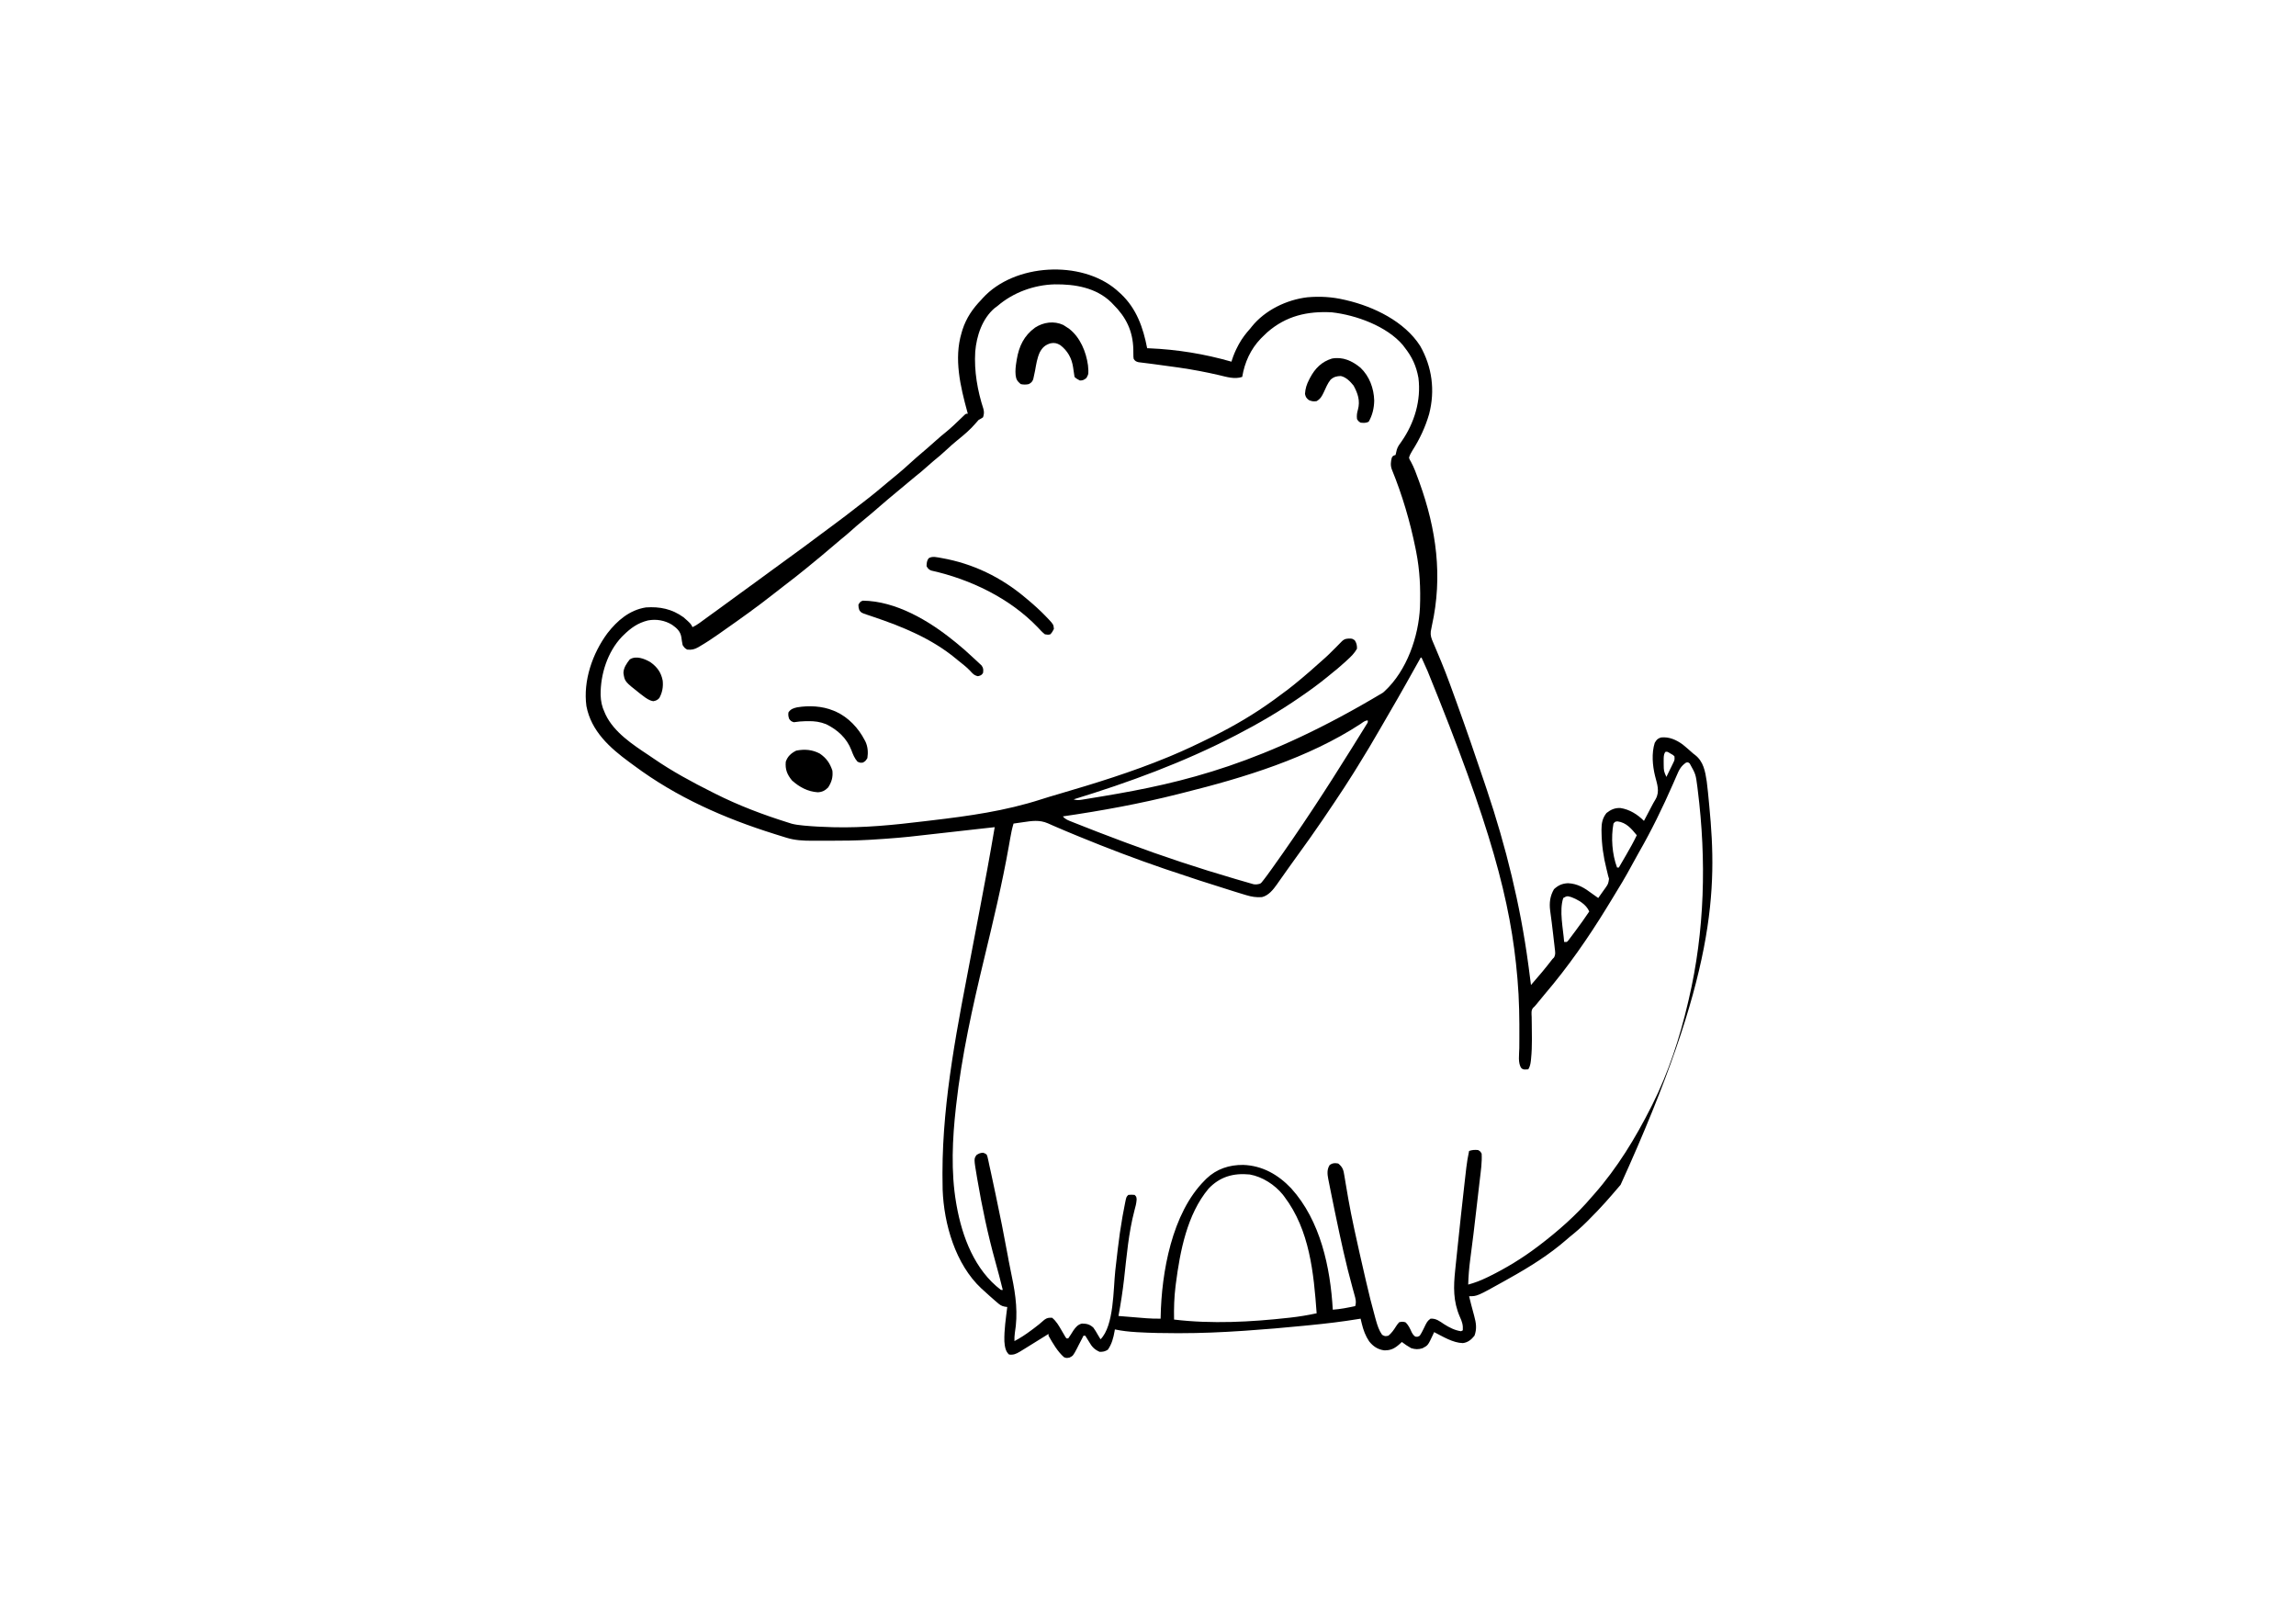 <?xml version='1.0' encoding='UTF-8'?>
<svg xmlns="http://www.w3.org/2000/svg" width="297" height="210" viewBox="0 0 297 210">
  <rect x="0" y="0" width="297" height="210" fill="white"/>
  <g transform="translate(74.5,31.0) scale(0.116)"><path d="M0 0 C0.81 0.73 1.63 1.46 2.46 2.21 C3.37 3.02 4.28 3.84 5.21 4.67 C22.65 21.16 29.96 42.09 34.46 65.21 C35.22 65.24 35.97 65.27 36.74 65.3 C68.05 66.63 98.33 71.56 128.46 80.21 C128.72 79.38 128.72 79.38 128.98 78.54 C130.73 73.02 132.87 67.94 135.59 62.84 C135.98 62.1 136.37 61.37 136.77 60.61 C140.33 54.12 144.52 48.72 149.46 43.21 C150 42.53 150.54 41.85 151.09 41.15 C165.9 22.71 190.08 11.11 213.24 8.41 C227.16 7.18 240.89 7.99 254.46 11.21 C255.17 11.37 255.88 11.53 256.6 11.7 C287.25 18.86 321.46 35.37 338.9 62.65 C352.24 86.06 355.71 112.44 348.87 138.68 C344.69 153.08 338.39 166.57 330.31 179.18 C328.65 181.91 327.36 184.16 326.46 187.21 C327.1 189.43 327.1 189.43 328.48 191.56 C332.15 198.3 334.68 205.39 337.28 212.59 C337.54 213.3 337.8 214.02 338.07 214.76 C356.98 267.16 364.22 319.56 352.01 374.37 C351.83 375.31 351.65 376.25 351.46 377.21 C351.22 378.49 350.98 379.76 350.72 381.07 C350.21 385.46 351.42 388.88 353.19 392.86 C353.49 393.57 353.79 394.28 354.1 395.02 C354.74 396.56 355.39 398.09 356.06 399.62 C357.84 403.77 359.56 407.94 361.29 412.11 C361.64 412.96 362 413.81 362.37 414.69 C365.74 422.79 368.87 430.97 371.9 439.21 C372.29 440.27 372.29 440.27 372.69 441.35 C374.63 446.63 376.55 451.92 378.46 457.21 C378.77 458.04 379.07 458.87 379.38 459.73 C390.13 489.49 400.47 519.4 410.53 549.41 C411.4 552.03 412.29 554.65 413.17 557.27 C434.52 620.83 450.53 685.74 459.46 752.21 C459.63 753.43 459.79 754.64 459.96 755.89 C460.82 762.33 461.66 768.77 462.46 775.21 C470.78 765.77 478.81 756.19 486.46 746.21 C487.02 745.66 487.57 745.11 488.14 744.54 C490.12 741.06 489.44 737.86 488.95 734.04 C488.82 732.83 488.82 732.83 488.69 731.6 C488.4 729.03 488.09 726.47 487.78 723.9 C487.59 722.21 487.4 720.53 487.21 718.84 C486.21 709.95 485.08 701.08 483.85 692.22 C482.75 683.61 483.7 675.92 488.15 668.34 C492.86 664.01 497.35 661.98 503.78 661.71 C514.39 662.17 522.2 666.96 530.46 673.21 C532.79 674.89 535.13 676.55 537.46 678.21 C539.52 675.38 541.53 672.52 543.53 669.65 C544.11 668.85 544.69 668.05 545.29 667.22 C548.64 662.42 548.64 662.42 549.49 656.74 C549.15 655.58 548.81 654.41 548.46 653.21 C548.09 651.64 547.71 650.07 547.34 648.5 C547.03 647.23 547.03 647.23 546.7 645.94 C543.23 632.17 541.33 618.92 541.15 604.71 C541.13 603.79 541.12 602.87 541.1 601.92 C541.11 594.79 542.14 589.12 546.71 583.4 C551.45 579.64 556.1 577.57 562.24 577.87 C572.44 579.43 581.24 584.99 588.46 592.21 C591.24 587.03 593.98 581.83 596.66 576.59 C598.18 573.63 599.73 570.79 601.48 567.95 C606.37 559.32 603.1 551.17 600.83 542.12 C597.98 530.5 596.82 516.79 600.46 505.21 C602.66 501.61 603.49 500.54 607.46 499.21 C616.44 498.23 624.52 501.82 631.71 507.09 C632.98 508.11 634.23 509.15 635.46 510.21 C636.13 510.78 636.8 511.35 637.48 511.94 C638.84 513.11 640.19 514.3 641.52 515.5 C643.42 517.21 643.42 517.21 645.35 518.64 C654.85 525.94 656.75 536.95 658.46 548.21 C659.52 556.33 660.26 564.49 661.03 572.65 C661.14 573.78 661.24 574.91 661.35 576.07 C670.25 669.21 668.97 763.67 562.39 997.99 C559.8 1001.1 557.14 1004.16 554.46 1007.21 C553.83 1007.94 553.2 1008.68 552.55 1009.43 C550.87 1011.37 549.17 1013.29 547.46 1015.21 C546.83 1015.93 546.2 1016.64 545.55 1017.38 C539.76 1023.88 533.74 1030.12 527.59 1036.27 C526.67 1037.2 525.76 1038.13 524.81 1039.09 C518.67 1045.24 512.25 1050.79 505.46 1056.21 C504.36 1057.15 503.27 1058.09 502.18 1059.04 C482.88 1075.87 461.16 1089.45 438.85 1101.88 C436.79 1103.03 434.75 1104.19 432.71 1105.36 C402.48 1122.21 402.48 1122.21 393.46 1122.21 C394.07 1124.65 394.67 1127.09 395.28 1129.52 C395.46 1130.25 395.64 1130.98 395.83 1131.73 C396.86 1135.9 397.97 1140.03 399.15 1144.15 C401.28 1151.97 402.31 1158.46 399.46 1166.21 C396.01 1170.53 392.14 1173.77 386.49 1174.45 C375.36 1174.2 364.18 1167.13 354.46 1162.21 C354.11 1163.01 353.76 1163.8 353.4 1164.62 C347.62 1177.03 347.62 1177.03 341.46 1180.21 C336.85 1181.64 333.44 1181.51 328.84 1180.09 C325.13 1178.03 321.85 1175.77 318.46 1173.21 C317.96 1173.69 317.45 1174.18 316.93 1174.67 C311.18 1179.94 306.71 1182.79 298.61 1182.52 C291.53 1181.51 286.43 1178.05 282.03 1172.54 C277.93 1166.43 275.54 1159.97 273.82 1152.85 C273.57 1151.79 273.31 1150.73 273.04 1149.63 C272.85 1148.83 272.66 1148.03 272.46 1147.21 C271.85 1147.31 271.24 1147.42 270.6 1147.52 C252.36 1150.54 234.09 1152.69 215.7 1154.49 C213.43 1154.71 211.16 1154.94 208.9 1155.16 C187.46 1157.29 166.02 1159.13 144.53 1160.59 C142.78 1160.7 142.78 1160.7 140.99 1160.83 C117.56 1162.4 94.2 1163.42 70.71 1163.4 C69.62 1163.4 68.52 1163.4 67.39 1163.4 C53.06 1163.39 38.77 1163.16 24.46 1162.34 C23.76 1162.3 23.06 1162.26 22.34 1162.22 C14.25 1161.75 6.39 1160.89 -1.54 1159.21 C-1.65 1159.88 -1.76 1160.54 -1.88 1161.23 C-3.15 1168.55 -5.01 1175.64 -9.35 1181.77 C-12.52 1183.86 -14.74 1184.21 -18.54 1184.21 C-24.49 1181.52 -27.15 1178.56 -30.35 1172.96 C-31.69 1170.67 -33.07 1168.44 -34.54 1166.21 C-35.2 1166.21 -35.86 1166.21 -36.54 1166.21 C-36.86 1166.86 -37.19 1167.51 -37.53 1168.18 C-39.03 1171.14 -40.56 1174.08 -42.1 1177.02 C-42.87 1178.56 -42.87 1178.56 -43.65 1180.13 C-48.11 1188.56 -48.11 1188.56 -52.12 1190.6 C-55.54 1191.21 -55.54 1191.21 -58.23 1190.21 C-65.42 1183.97 -70.88 1174.45 -75.54 1166.21 C-75.54 1165.55 -75.54 1164.89 -75.54 1164.21 C-76.48 1164.81 -77.43 1165.4 -78.4 1166.01 C-86.01 1170.78 -93.63 1175.52 -101.29 1180.21 C-102.05 1180.68 -102.81 1181.15 -103.59 1181.63 C-104.67 1182.29 -104.67 1182.29 -105.77 1182.96 C-106.4 1183.35 -107.03 1183.73 -107.68 1184.13 C-111.83 1186.55 -114.6 1187.84 -119.54 1187.21 C-123.73 1183.61 -124.32 1177.76 -124.76 1172.53 C-125.11 1159.71 -123.08 1146.9 -121.54 1134.21 C-122.47 1134.08 -123.41 1133.95 -124.37 1133.82 C-128.19 1133.08 -129.85 1131.74 -132.79 1129.21 C-133.73 1128.4 -134.68 1127.59 -135.66 1126.75 C-136.61 1125.91 -137.56 1125.07 -138.54 1124.21 C-139.42 1123.43 -140.31 1122.66 -141.22 1121.86 C-143.69 1119.67 -146.12 1117.45 -148.54 1115.21 C-149.42 1114.42 -149.42 1114.42 -150.33 1113.62 C-179.33 1086.61 -192.22 1041.64 -193.61 1003.25 C-193.75 997.84 -193.78 992.43 -193.79 987.02 C-193.79 986.16 -193.79 985.29 -193.79 984.4 C-193.69 901.28 -176.46 818.3 -161 736.98 C-160.87 736.32 -160.75 735.67 -160.62 735 C-157.96 720.99 -155.29 706.98 -152.6 692.98 C-146.61 661.77 -140.84 630.54 -135.54 599.21 C-136.89 599.36 -136.89 599.36 -138.26 599.51 C-149.4 600.75 -149.4 600.75 -154.67 601.33 C-163.99 602.37 -173.32 603.41 -182.64 604.48 C-234.91 610.45 -234.91 610.45 -256.6 612.09 C-257.33 612.14 -258.06 612.2 -258.81 612.25 C-263.72 612.62 -268.62 612.93 -273.54 613.21 C-274.34 613.26 -275.14 613.3 -275.96 613.35 C-290.39 614.17 -304.79 614.37 -319.23 614.34 C-322.76 614.34 -326.28 614.34 -329.8 614.35 C-332.08 614.35 -334.36 614.35 -336.64 614.34 C-338.19 614.35 -338.19 614.35 -339.77 614.35 C-349.26 614.32 -358.29 613.89 -367.39 611.09 C-368.09 610.88 -368.79 610.67 -369.51 610.45 C-371.77 609.76 -374.03 609.05 -376.29 608.34 C-377.88 607.84 -379.48 607.34 -381.08 606.84 C-437.21 589.26 -490.17 565.9 -537.62 530.63 C-539.34 529.35 -541.08 528.08 -542.82 526.82 C-564.71 510.77 -585.52 492.19 -590.85 464.21 C-594.67 436.09 -584.13 405.55 -567.42 382.98 C-556.43 368.85 -542.76 357.09 -524.54 354.21 C-508.99 353.15 -495.39 355.9 -482.54 365.21 C-474.51 372.27 -474.51 372.27 -472.54 376.21 C-469.76 374.9 -467.32 373.44 -464.84 371.63 C-464.13 371.12 -463.43 370.6 -462.7 370.07 C-461.94 369.52 -461.19 368.97 -460.41 368.4 C-458.78 367.21 -457.15 366.03 -455.52 364.84 C-454.69 364.24 -453.86 363.63 -453.01 363.01 C-449.95 360.78 -446.88 358.57 -443.81 356.36 C-436.04 350.78 -428.33 345.12 -420.64 339.44 C-414.56 334.95 -408.44 330.52 -402.3 326.11 C-396.85 322.18 -391.44 318.2 -386.04 314.21 C-379.89 309.67 -373.73 305.17 -367.54 300.71 C-354.78 291.53 -342.14 282.2 -329.59 272.75 C-325.27 269.5 -320.93 266.29 -316.57 263.1 C-307.1 256.16 -297.8 249.03 -288.56 241.79 C-286.13 239.89 -283.68 238.01 -281.22 236.14 C-272.04 229.13 -263.17 221.78 -254.38 214.3 C-250.92 211.37 -247.43 208.49 -243.91 205.65 C-239.14 201.77 -234.6 197.69 -230.07 193.54 C-225.56 189.4 -220.94 185.4 -216.28 181.43 C-215.07 180.4 -213.87 179.37 -212.66 178.34 C-212.05 177.82 -211.44 177.3 -210.82 176.76 C-207.28 173.73 -203.79 170.66 -200.35 167.52 C-197.14 164.61 -193.86 161.85 -190.47 159.15 C-184.39 154.26 -178.8 148.87 -173.2 143.44 C-172.49 142.77 -171.79 142.09 -171.06 141.39 C-170.11 140.47 -170.11 140.47 -169.15 139.54 C-167.54 138.21 -167.54 138.21 -165.54 138.21 C-165.73 137.5 -165.93 136.78 -166.13 136.05 C-173.81 107.94 -181.17 77.06 -172.54 48.21 C-172.19 47.04 -171.85 45.87 -171.5 44.66 C-167.25 31.5 -160.1 21.07 -150.54 11.21 C-149.73 10.29 -149.73 10.29 -148.9 9.36 C-113.62 -29.38 -39.33 -33.28 0 0 Z M-132.54 18.21 C-134.05 19.32 -134.05 19.32 -135.6 20.46 C-149.48 32.27 -155.79 51.42 -157.26 69.04 C-158.6 90.65 -154.78 112.5 -148.1 133.02 C-147.22 136.42 -147.45 138.9 -148.54 142.21 C-150.66 143.65 -150.66 143.65 -153.54 145.21 C-154.61 146.36 -155.65 147.56 -156.66 148.77 C-162.64 155.84 -169.72 161.79 -176.91 167.59 C-181.11 170.97 -185.1 174.52 -189.04 178.21 C-193.84 182.71 -198.78 186.94 -203.92 191.06 C-206.55 193.23 -209.08 195.47 -211.6 197.77 C-215.55 201.38 -219.64 204.74 -223.84 208.05 C-226.93 210.53 -229.96 213.08 -232.97 215.65 C-236.94 219.02 -240.93 222.37 -244.97 225.65 C-251.6 231.05 -258.06 236.63 -264.54 242.21 C-266.93 244.27 -269.33 246.34 -271.72 248.4 C-272.3 248.9 -272.89 249.4 -273.49 249.91 C-277.04 252.96 -280.64 255.95 -284.29 258.9 C-287.79 261.75 -291.19 264.67 -294.54 267.71 C-298.76 271.56 -303.13 275.18 -307.57 278.78 C-310.81 281.44 -313.99 284.16 -317.16 286.9 C-324.48 293.21 -331.93 299.36 -339.41 305.47 C-341.47 307.16 -343.52 308.84 -345.57 310.53 C-353.74 317.22 -362.04 323.71 -370.45 330.09 C-374.2 332.94 -377.9 335.85 -381.6 338.77 C-399.73 353.09 -418.55 366.52 -437.47 379.76 C-439.52 381.2 -441.55 382.64 -443.59 384.09 C-450.27 388.79 -457.04 393.28 -464.1 397.4 C-464.74 397.79 -465.38 398.17 -466.05 398.57 C-470.37 401.02 -473.6 401.75 -478.54 401.21 C-481.35 399.46 -481.35 399.46 -483.54 396.21 C-484.2 393.18 -484.61 390.16 -485.03 387.08 C-486.16 380.62 -490.28 377.15 -495.39 373.53 C-503.4 368.61 -512.95 366.97 -522.18 368.71 C-533.55 371.52 -541.25 377.06 -549.54 385.21 C-550.16 385.83 -550.79 386.44 -551.44 387.08 C-567.38 403.96 -575.24 428.91 -575.01 451.74 C-574.77 458.79 -573.58 464.8 -570.54 471.21 C-569.95 472.55 -569.95 472.55 -569.36 473.92 C-559.88 493.52 -539.34 507.08 -521.77 518.73 C-519.81 520.03 -517.87 521.35 -515.94 522.69 C-495.21 536.97 -473.01 548.97 -450.54 560.21 C-449.52 560.73 -448.5 561.24 -447.45 561.77 C-421.17 575.05 -393.62 585.43 -365.54 594.21 C-363.7 594.79 -363.7 594.79 -361.83 595.38 C-357.88 596.38 -354.02 596.88 -349.97 597.27 C-349.15 597.36 -348.33 597.44 -347.49 597.52 C-337.52 598.47 -327.54 598.93 -317.54 599.21 C-316.75 599.23 -315.96 599.26 -315.14 599.28 C-281.53 600.13 -247.78 596.74 -214.46 592.68 C-211.69 592.35 -208.92 592.02 -206.15 591.69 C-164.3 586.78 -123.84 581.15 -83.6 568.15 C-77.4 566.15 -71.17 564.3 -64.92 562.48 C-23.57 550.39 17.63 537.68 57.46 521.21 C58.57 520.76 59.67 520.3 60.81 519.83 C75.95 513.52 90.77 506.49 105.46 499.21 C106.56 498.67 107.65 498.13 108.78 497.57 C131.7 486.15 153.69 473.21 174.46 458.21 C175.23 457.66 176 457.1 176.8 456.53 C186.25 449.69 195.56 442.75 204.46 435.21 C205.53 434.32 206.6 433.43 207.66 432.54 C213.53 427.62 219.3 422.63 224.95 417.48 C226.36 416.21 227.77 414.95 229.21 413.72 C234.69 409.01 239.78 403.98 244.84 398.84 C246.43 397.22 248.02 395.61 249.61 394 C250.31 393.3 251 392.59 251.71 391.87 C254.76 388.98 257.33 388.86 261.49 388.94 C263.46 389.21 263.46 389.21 265.9 390.77 C268.01 394.07 268.46 396.3 268.46 400.21 C265.59 405.37 261.74 409.07 257.4 413.02 C256.73 413.64 256.06 414.26 255.38 414.89 C249.91 419.89 244.27 424.61 238.46 429.21 C237.33 430.14 236.19 431.07 235.05 432 C225.83 439.53 216.28 446.48 206.46 453.21 C205.79 453.68 205.11 454.15 204.41 454.63 C182.04 470.04 158.58 483.75 134.46 496.21 C133.86 496.53 133.25 496.84 132.62 497.16 C75.13 526.92 14.29 549.29 -47.54 568.21 C-44.35 569.21 -42.03 569.17 -38.75 568.64 C-37.79 568.49 -36.83 568.34 -35.85 568.18 C-34.81 568.01 -33.77 567.83 -32.7 567.66 C-31.6 567.48 -30.51 567.3 -29.38 567.12 C-25.79 566.54 -22.19 565.94 -18.6 565.34 C-17.36 565.13 -16.13 564.93 -14.86 564.72 C75.01 549.8 165.41 528.36 297.46 449.21 C298.09 448.65 298.72 448.08 299.37 447.5 C324.02 424.65 337.18 386.74 338.68 353.9 C339.46 333.07 338.5 312.7 334.46 292.21 C334.22 290.98 333.98 289.76 333.73 288.49 C327.67 258.51 318.94 228.82 307.35 200.49 C305.64 196.09 306.04 191.76 307.28 187.27 C308.46 185.21 308.46 185.21 311.46 184.21 C311.94 182.28 312.41 180.34 312.83 178.4 C313.87 174.81 315.97 172.13 318.15 169.15 C332.46 148.59 340.15 123.35 336.96 98.28 C334.57 84.97 329.85 74.77 321.46 64.21 C320.54 62.98 320.54 62.98 319.59 61.71 C301.71 40.64 267.32 28.2 240.46 25.21 C213.17 23.69 189.39 29.13 168.34 47.52 C166.7 49.07 165.07 50.63 163.46 52.21 C162.69 52.97 161.92 53.73 161.12 54.52 C149.75 66.39 143.13 81.05 140.46 97.21 C131.78 100.1 122.85 97.15 114.26 95.13 C99.91 91.8 85.54 89.09 70.96 86.96 C70.13 86.84 69.3 86.72 68.44 86.59 C59.84 85.34 51.22 84.17 42.6 83.06 C41.24 82.88 39.87 82.7 38.51 82.52 C36.01 82.2 33.51 81.89 31 81.59 C29.91 81.45 28.82 81.31 27.7 81.17 C26.28 81 26.28 81 24.83 80.82 C22.09 80.12 21.06 79.54 19.46 77.21 C19.1 74.97 19.1 74.97 19.09 72.34 C19.08 71.38 19.07 70.42 19.05 69.43 C19.04 68.41 19.04 67.39 19.03 66.34 C18.47 45.84 10.96 30.56 -3.54 16.21 C-4.25 15.47 -4.97 14.73 -5.71 13.96 C-22.6 -2.38 -46.05 -6.25 -68.59 -6 C-91.72 -5.41 -114.96 3.04 -132.54 18.21 Z M339.46 410.21 C338.93 411.17 338.93 411.17 338.39 412.14 C334.08 419.83 329.78 427.52 325.46 435.21 C324.9 436.22 324.33 437.23 323.75 438.27 C317.21 449.91 310.58 461.5 303.83 473.02 C300.8 478.2 297.79 483.38 294.81 488.59 C286.56 503.01 278.05 517.23 269.27 531.32 C267.69 533.85 266.13 536.38 264.56 538.91 C258.06 549.38 251.24 559.64 244.4 569.9 C243.94 570.59 243.48 571.28 243.01 571.99 C234.36 584.96 225.6 597.86 216.59 610.59 C216.1 611.28 215.61 611.97 215.11 612.68 C210.3 619.46 205.43 626.2 200.55 632.94 C198.24 636.13 195.95 639.33 193.66 642.53 C192.87 643.65 192.07 644.76 191.28 645.87 C188.9 649.19 186.55 652.52 184.2 655.87 C183.06 657.48 181.92 659.1 180.78 660.71 C179.99 661.84 179.99 661.84 179.19 663 C174.99 668.9 169.83 675.46 162.46 677.21 C156.24 677.66 150.9 676.85 144.96 675.02 C144.1 674.77 143.23 674.51 142.34 674.24 C139.04 673.25 135.75 672.23 132.46 671.21 C131.76 670.99 131.06 670.77 130.34 670.55 C105.27 662.76 80.3 654.68 55.46 646.21 C54.72 645.96 53.98 645.7 53.21 645.44 C21.43 634.58 -9.91 622.65 -40.97 609.9 C-41.79 609.56 -42.61 609.23 -43.45 608.88 C-51.33 605.64 -59.19 602.38 -67 598.98 C-68.65 598.27 -68.65 598.27 -70.34 597.54 C-72.3 596.69 -74.25 595.83 -76.2 594.95 C-85.75 590.82 -94.02 592.23 -104.1 593.71 C-105.11 593.85 -106.12 594 -107.15 594.14 C-109.62 594.49 -112.08 594.85 -114.54 595.21 C-116.19 600.62 -117.29 606 -118.24 611.57 C-118.58 613.48 -118.91 615.39 -119.25 617.29 C-119.43 618.3 -119.6 619.31 -119.79 620.35 C-127.24 662.43 -137.22 703.94 -147.22 745.46 C-160.26 799.59 -172.36 853.81 -178.54 909.21 C-178.62 909.94 -178.7 910.67 -178.79 911.42 C-182.73 946.48 -184.52 983.31 -178.54 1018.21 C-178.37 1019.18 -178.2 1020.16 -178.03 1021.16 C-171.76 1056.15 -157.85 1093.02 -128.54 1115.21 C-127.88 1115.21 -127.22 1115.21 -126.54 1115.21 C-129.11 1104.6 -131.93 1094.06 -134.85 1083.54 C-143.26 1053.23 -149.62 1023.01 -154.9 992.01 C-155.05 991.12 -155.2 990.24 -155.36 989.33 C-158.79 969.02 -158.79 969.02 -155.85 964.77 C-153.26 963.03 -151.65 962.37 -148.54 962.21 C-146.48 962.87 -146.48 962.87 -144.54 964.21 C-143.6 966.54 -143.6 966.54 -142.98 969.47 C-142.74 970.55 -142.5 971.63 -142.25 972.75 C-142.01 973.89 -141.78 975.03 -141.54 976.21 C-141.04 978.43 -140.55 980.65 -140.05 982.87 C-139.53 985.29 -139.01 987.71 -138.5 990.13 C-138.21 991.46 -137.93 992.8 -137.64 994.13 C-136.73 998.4 -135.82 1002.68 -134.91 1006.96 C-134.75 1007.69 -134.6 1008.42 -134.44 1009.18 C-129.66 1031.65 -125.13 1054.15 -121.02 1076.76 C-120.85 1077.68 -120.68 1078.6 -120.51 1079.55 C-120.35 1080.45 -120.18 1081.35 -120.02 1082.28 C-118.91 1088.3 -117.71 1094.29 -116.43 1100.28 C-111.96 1121.47 -109.44 1141.63 -113.1 1163.22 C-113.54 1166.26 -113.61 1169.14 -113.54 1172.21 C-106.9 1168.75 -100.9 1164.76 -94.91 1160.27 C-94.1 1159.68 -93.3 1159.08 -92.46 1158.47 C-88.17 1155.28 -84.04 1152.01 -80.09 1148.39 C-77.27 1146.25 -74.99 1146.02 -71.54 1146.21 C-66.72 1150.16 -63.94 1155.19 -60.85 1160.52 C-59.89 1162.17 -58.93 1163.81 -57.96 1165.45 C-57.54 1166.17 -57.12 1166.89 -56.69 1167.64 C-56.31 1168.16 -55.93 1168.68 -55.54 1169.21 C-54.88 1169.21 -54.22 1169.21 -53.54 1169.21 C-51.46 1166.29 -49.6 1163.26 -47.7 1160.23 C-45.11 1156.62 -42.73 1153.73 -38.29 1152.68 C-32.9 1152.76 -29.67 1153.45 -25.54 1157.21 C-23.66 1159.77 -22.08 1162.44 -20.54 1165.21 C-19.94 1166.2 -19.34 1167.19 -18.72 1168.21 C-18.33 1168.87 -17.94 1169.53 -17.54 1170.21 C-2.4 1155.07 -3.35 1114.09 -1.08 1093.61 C-0.26 1086.24 0.6 1078.87 1.47 1071.5 C1.55 1070.79 1.64 1070.07 1.73 1069.33 C3.12 1057.53 4.76 1045.79 6.84 1034.09 C6.96 1033.4 7.08 1032.72 7.21 1032.02 C7.92 1028.07 8.67 1024.14 9.46 1020.21 C9.64 1019.3 9.82 1018.38 10 1017.44 C11.22 1011.46 11.22 1011.46 13.46 1009.21 C16.96 1008.96 16.96 1008.96 20.46 1009.21 C22.46 1011.21 22.46 1011.21 22.73 1014.31 C22.43 1018.67 21.47 1022.41 20.28 1026.59 C13.73 1051.45 11.57 1077.59 8.7 1103.08 C7.12 1116.89 5.01 1130.54 2.46 1144.21 C7.71 1144.64 12.96 1145.07 18.21 1145.49 C19.99 1145.64 21.77 1145.78 23.55 1145.93 C26.12 1146.14 28.7 1146.35 31.27 1146.55 C32.06 1146.62 32.84 1146.69 33.65 1146.75 C38.94 1147.17 44.16 1147.27 49.46 1147.21 C49.48 1146.56 49.49 1145.91 49.5 1145.24 C50.43 1095.81 62.01 1029.73 98.46 993.21 C99.17 992.49 99.88 991.77 100.61 991.03 C111.97 980.18 126.04 975.66 141.49 975.79 C162.87 976.5 180.53 986.58 195.05 1001.88 C227.74 1037.98 238.75 1090.08 241.46 1137.21 C249.96 1136.63 258.15 1134.97 266.46 1133.21 C267.88 1128.59 266.88 1124.97 265.58 1120.47 C265.14 1118.86 264.69 1117.25 264.25 1115.64 C264.01 1114.78 263.77 1113.92 263.53 1113.03 C256.03 1086.02 250.17 1058.65 244.46 1031.21 C244.11 1029.52 244.11 1029.52 243.75 1027.79 C242.4 1021.27 241.06 1014.76 239.76 1008.23 C239.36 1006.24 238.96 1004.24 238.55 1002.25 C237.99 999.51 237.45 996.77 236.91 994.02 C236.75 993.23 236.59 992.43 236.42 991.61 C235.35 986.02 234.78 980.74 238.09 975.77 C241.47 973.55 243.5 973.58 247.46 974.21 C252.55 978.13 253.45 981.65 254.35 987.67 C254.49 988.51 254.64 989.35 254.78 990.22 C255.09 992.04 255.39 993.87 255.69 995.7 C256.49 1000.71 257.38 1005.7 258.25 1010.7 C258.43 1011.74 258.61 1012.78 258.8 1013.85 C260.66 1024.52 262.82 1035.12 265.09 1045.71 C265.39 1047.13 265.39 1047.13 265.7 1048.57 C269.36 1065.57 273.22 1082.52 277.14 1099.46 C277.58 1101.35 278.01 1103.25 278.45 1105.14 C281.57 1118.7 284.89 1132.18 288.64 1145.57 C288.97 1146.74 289.29 1147.91 289.62 1149.11 C291.3 1154.97 292.94 1160.2 296.46 1165.21 C299.75 1166.97 299.75 1166.97 303.46 1166.21 C306.91 1163.4 309.43 1159.87 311.77 1156.12 C312.96 1154.21 312.96 1154.21 315.46 1151.21 C319.03 1150.46 319.03 1150.46 322.46 1151.21 C325.85 1154.3 327.57 1158.22 329.44 1162.34 C330.6 1164.46 331.48 1165.81 333.46 1167.21 C335.99 1167.55 335.99 1167.55 338.46 1166.21 C340.05 1163.76 341.3 1161.52 342.53 1158.9 C346.73 1150.15 346.73 1150.15 350.46 1147.21 C356.65 1146.83 360.55 1150.01 365.55 1153.36 C371.3 1157.01 377.65 1160.31 384.46 1161.21 C385.12 1160.88 385.78 1160.55 386.46 1160.21 C386.87 1154.3 385.61 1150.47 383.15 1145.15 C375.58 1127.69 376 1111.65 377.97 1093.02 C378.13 1091.46 378.29 1089.89 378.45 1088.33 C378.88 1084.15 379.32 1079.98 379.76 1075.8 C380.03 1073.2 380.3 1070.6 380.57 1068 C383.05 1044.14 385.62 1020.29 388.34 996.46 C388.48 995.18 388.63 993.9 388.78 992.58 C389.19 988.99 389.6 985.39 390.02 981.79 C390.2 980.24 390.2 980.24 390.38 978.65 C391.11 972.43 392.14 966.33 393.46 960.21 C397.06 959.01 399.69 958.88 403.46 959.21 C405.9 960.59 405.9 960.59 407.46 963.21 C408.01 972.9 406.55 982.52 405.42 992.13 C405.2 993.99 404.99 995.85 404.77 997.71 C404.32 1001.62 403.87 1005.53 403.41 1009.43 C402.84 1014.34 402.27 1019.25 401.7 1024.16 C399.5 1043.29 397.27 1062.42 394.69 1081.51 C393.46 1090.73 392.72 1099.91 392.46 1109.21 C399.62 1107.28 406.23 1104.74 412.9 1101.52 C413.88 1101.05 414.86 1100.58 415.87 1100.1 C434.66 1090.85 452.76 1079.85 469.46 1067.21 C470.07 1066.75 470.68 1066.3 471.3 1065.83 C492.54 1049.7 513.22 1031.61 530.46 1011.21 C531.31 1010.26 532.15 1009.3 533.02 1008.32 C558.77 979.08 578.96 945.87 596.46 911.21 C596.9 910.35 597.34 909.48 597.79 908.6 C615.73 872.86 628.38 834.09 637.46 795.21 C637.77 793.93 638.07 792.66 638.38 791.34 C656.33 714.93 658.2 635.7 648.46 558.02 C648.31 556.77 648.16 555.52 648 554.23 C646.2 540.27 646.2 540.27 639.46 528.21 C637.66 526.8 637.66 526.8 635.46 527.21 C629.66 531.11 627.56 535.43 624.9 541.77 C624.03 543.76 623.16 545.75 622.29 547.74 C621.83 548.79 621.37 549.84 620.9 550.93 C609.41 577.13 596.88 602.92 582.6 627.72 C580.04 632.18 577.58 636.68 575.15 641.21 C568.09 654.41 560.35 667.17 552.5 679.9 C550.63 682.94 548.77 685.98 546.91 689.03 C526.36 722.57 503.69 755.16 478.11 785.09 C474.78 788.99 471.56 792.98 468.34 796.97 C466.46 799.21 466.46 799.21 464.87 800.61 C462.37 803.46 463.15 807.34 463.24 810.95 C463.25 811.83 463.26 812.7 463.27 813.6 C463.29 815.46 463.32 817.33 463.35 819.19 C463.43 823.99 463.46 828.79 463.48 833.59 C463.49 834.52 463.49 835.45 463.5 836.41 C463.51 843.34 463.29 850.19 462.59 857.09 C462.51 857.89 462.43 858.69 462.35 859.52 C461.93 863.11 461.39 866.12 459.46 869.21 C453.95 869.58 453.95 869.58 451.81 867.95 C447.63 862.55 449.36 852.18 449.44 845.71 C449.45 843.46 449.47 841.2 449.48 838.95 C449.49 837.78 449.5 836.61 449.5 835.4 C449.64 813.25 449.39 791.28 447.46 769.21 C447.37 768.14 447.37 768.14 447.28 767.04 C440.04 681.89 417.73 598.48 347.28 425.44 C344.98 420.37 342.72 415.29 340.46 410.21 C340.13 410.21 339.8 410.21 339.46 410.21 Z M272.46 484.09 C214.19 522.18 142.8 543.91 75.78 560.63 C73.52 561.2 71.27 561.77 69.02 562.34 C26.72 573.05 -16.36 580.92 -59.54 587.21 C-56.88 590.49 -53.43 591.69 -49.61 593.18 C-48.57 593.59 -48.57 593.59 -47.51 594.02 C-45.23 594.92 -42.94 595.82 -40.66 596.71 C-39.06 597.34 -37.45 597.98 -35.85 598.61 C-31.08 600.49 -26.31 602.35 -21.54 604.21 C-20.56 604.59 -20.56 604.59 -19.57 604.97 C-11.3 608.19 -2.99 611.33 5.34 614.42 C7.62 615.27 9.89 616.12 12.17 616.97 C51.77 631.74 91.83 644.99 132.4 656.84 C134.1 657.34 134.1 657.34 135.84 657.85 C139.03 658.79 142.23 659.71 145.43 660.62 C146.38 660.9 147.32 661.18 148.3 661.47 C149.17 661.72 150.05 661.96 150.95 662.22 C152.08 662.54 152.08 662.54 153.24 662.88 C155.91 663.28 157.88 662.93 160.46 662.21 C162.12 660.91 162.12 660.91 163.4 659.16 C163.91 658.53 164.41 657.89 164.93 657.24 C165.44 656.57 165.94 655.9 166.46 655.21 C167.19 654.25 167.19 654.25 167.93 653.27 C169.47 651.21 170.97 649.12 172.46 647.02 C173.02 646.24 173.58 645.46 174.16 644.66 C205.18 601.31 234.32 556.69 262.46 511.43 C263.87 509.17 265.27 506.91 266.68 504.65 C268.57 501.63 270.44 498.61 272.31 495.59 C273.04 494.43 273.76 493.26 274.49 492.1 C275.49 490.49 276.49 488.87 277.49 487.25 C278.35 485.86 278.35 485.86 279.23 484.44 C280.63 482.34 280.63 482.34 280.46 480.21 C277.27 480.21 275.04 482.36 272.46 484.09 Z M612.46 515.21 C609.68 518 610.6 525.47 610.46 529.21 C610.56 536.62 610.56 536.62 613.46 543.21 C614.98 540.13 616.47 537.05 617.96 533.96 C618.61 532.65 618.61 532.65 619.27 531.32 C619.67 530.47 620.08 529.63 620.5 528.76 C620.87 527.98 621.25 527.21 621.64 526.41 C622.7 523.98 622.7 523.98 622.46 520.21 C620.79 518.63 620.79 518.63 618.59 517.46 C617.87 517.03 617.15 516.61 616.41 516.16 C614.53 515.06 614.53 515.06 612.46 515.21 Z M554.46 595.21 C551.55 610.64 552.91 629.47 558.46 644.21 C559.12 644.21 559.78 644.21 560.46 644.21 C562.51 640.69 564.56 637.17 566.6 633.65 C567.29 632.46 567.98 631.27 568.68 630.07 C572.86 622.9 576.87 615.7 580.46 608.21 C574.52 600.98 568.77 594.01 559.03 592.77 C556.31 592.98 556.31 592.98 554.46 595.21 Z M498.46 678.21 C493.77 692.28 498.39 712.54 499.46 727.21 C500.45 727.21 501.44 727.21 502.46 727.21 C504.24 725.45 504.24 725.45 505.94 723.07 C506.61 722.19 507.28 721.31 507.96 720.4 C508.66 719.45 509.37 718.5 510.09 717.52 C510.8 716.57 511.52 715.62 512.26 714.64 C517.5 707.61 522.6 700.5 527.46 693.21 C523.87 685.01 515.45 680.43 507.46 677.21 C502.69 675.83 502.69 675.83 498.46 678.21 Z M102.87 1002.33 C78.88 1031.04 71.12 1072.19 66.46 1108.21 C66.35 1109.12 66.23 1110.04 66.11 1110.98 C64.55 1123.41 64.22 1135.69 64.46 1148.21 C106.4 1153.27 150.12 1150.92 191.96 1146.27 C193.05 1146.15 193.05 1146.15 194.15 1146.03 C204.05 1144.93 213.73 1143.32 223.46 1141.21 C220.17 1096.05 215.69 1048.5 187.46 1011.21 C186.9 1010.46 186.34 1009.72 185.76 1008.95 C176.84 997.94 162.96 988.96 148.9 986.46 C130.81 984.63 115.53 988.89 102.87 1002.33 Z " fill="#000000" transform="translate(602.535,55.789)"/>
<path d="M0 0 C1.55 0.93 3.08 1.91 4.56 2.94 C5.25 3.4 5.93 3.86 6.63 4.34 C18.86 13.78 25.54 30.02 27.56 44.94 C28.37 54.45 28.37 54.45 25.88 59.06 C23.25 61.19 21.95 61.94 18.56 61.94 C16.28 60.8 14.37 59.75 12.56 57.94 C11.97 54.29 11.42 50.65 10.93 46.99 C9.42 36.96 4.79 28.69 -3.35 22.48 C-7.11 20.25 -9.81 19.65 -14.12 20.44 C-20.01 22.21 -23.07 24.91 -26.06 30.25 C-29.17 36.84 -30.16 43.82 -31.44 50.94 C-31.89 53.19 -32.37 55.44 -32.88 57.69 C-33.08 58.63 -33.28 59.57 -33.5 60.55 C-34.65 63.47 -35.7 64.42 -38.44 65.94 C-41.54 66.65 -44.32 66.6 -47.44 65.94 C-51.23 62.85 -52.59 60.65 -53.14 55.83 C-53.6 50.77 -53.07 46.06 -52.25 41.06 C-52.04 39.75 -52.04 39.75 -51.83 38.41 C-49.34 23.65 -43.76 11.92 -31.44 2.94 C-22.05 -3.12 -10.36 -4.8 0 0 Z " fill="#000000" transform="translate(543.438,95.062)"/>
<path d="M0 0 C34.7 6.09 66.11 21.34 93 44 C93.53 44.44 94.07 44.89 94.62 45.35 C102.45 51.88 109.97 58.59 117 66 C118.06 67.1 118.06 67.1 119.13 68.22 C124.53 74.07 124.53 74.07 125 79 C123.86 81.28 122.81 83.19 121 85 C118.44 85.55 118.44 85.55 115 85 C112.01 82.71 109.55 79.95 107 77.19 C75.78 44.7 31.9 23.61 -11.8 13.89 C-14.58 12.77 -15.55 11.6 -17 9 C-16.88 5.62 -16.77 3.09 -14.78 0.29 C-10.71 -2.65 -4.69 -0.75 0 0 Z " fill="#000000" transform="translate(408,355)"/>
<path d="M0 0 C36.64 0.46 73.3 22.1 100.97 44.53 C101.9 45.27 102.83 46.01 103.79 46.77 C110.27 51.97 116.45 57.45 122.49 63.15 C123.97 64.53 125.46 65.89 126.95 67.24 C127.86 68.1 128.78 68.96 129.72 69.84 C130.54 70.6 131.36 71.36 132.2 72.14 C134.43 75.15 134.4 76.87 133.97 80.53 C132.39 83.16 131.25 83.46 128.28 84.22 C123.85 83.3 122.25 81.14 119.23 77.88 C115.18 73.67 110.53 70.17 105.97 66.53 C105.18 65.87 104.39 65.21 103.57 64.54 C76.52 42.2 44.13 28.98 11.22 17.91 C10.43 17.64 9.65 17.37 8.83 17.1 C7.35 16.59 5.86 16.09 4.36 15.6 C-1.95 13.44 -1.95 13.44 -4.03 10.53 C-4.91 7.59 -4.91 7.59 -5.03 4.53 C-3.62 2.02 -2.84 0.74 0 0 Z " fill="#000000" transform="translate(320.031,402.469)"/>
<path d="M0 0 C10 9.53 14.91 22.93 15.31 36.56 C15.19 44.88 13.34 53.01 9.12 60.25 C6.03 61.8 3.53 61.54 0.12 61.25 C-2.31 59.69 -2.31 59.69 -3.88 57.25 C-4.31 53.39 -3.98 50.6 -2.88 46.88 C-0.15 36.98 -2.86 28.77 -7.69 19.94 C-11.42 15.35 -15.93 10.59 -21.88 9.25 C-26.54 9.33 -29.89 10.19 -33.4 13.4 C-36.69 17.53 -38.68 22.48 -40.88 27.25 C-43.01 31.76 -44.52 34.61 -48.88 37.25 C-52.41 37.77 -54.35 37.48 -57.62 36.06 C-60.37 33.85 -61.11 32.69 -61.88 29.25 C-61.49 23.15 -60.06 18.64 -57.25 13.25 C-56.89 12.55 -56.53 11.85 -56.16 11.13 C-50.69 0.84 -43.36 -6.65 -31.94 -10.19 C-19.81 -12.5 -9.24 -7.64 0 0 Z " fill="#000000" transform="translate(874.875,142.75)"/>
<path d="M0 0 C7.36 5.1 11.18 10.54 14 19 C14.74 26.32 13.23 31.5 9.25 37.75 C5.77 41.23 2.55 42.89 -2.32 43.1 C-13.44 42.38 -22.77 37.35 -31 30 C-36.49 23.34 -38.8 17.63 -38 9 C-35.91 2.97 -32.03 -0.48 -26.38 -3.31 C-17.09 -5.2 -8.42 -4.49 0 0 Z " fill="#000000" transform="translate(272,573)"/>
<path d="M0 0 C0.89 0.36 1.79 0.72 2.71 1.1 C16.77 7.48 27.98 19.41 35 33 C35.34 33.65 35.68 34.31 36.03 34.98 C38.59 40.71 38.94 46.84 38 53 C35.88 56.31 35.88 56.31 33 58 C30 58.31 30 58.31 27 57 C23.67 53.27 21.89 48.83 20.19 44.19 C15.03 30.76 4.75 21.44 -7.91 15.23 C-14.76 12.51 -20.78 11.7 -28.06 11.81 C-28.83 11.81 -29.59 11.81 -30.38 11.81 C-35.01 11.85 -39.41 12.34 -44 13 C-46.72 12.19 -47.65 11.51 -49.25 9.19 C-50.16 6.53 -50.42 4.79 -50 2 C-47.47 -1.69 -44.68 -2.6 -40.42 -3.59 C-27.19 -5.82 -12.43 -5.11 0 0 Z " fill="#000000" transform="translate(287,525)"/>
<path d="M0 0 C7.54 5.39 11.99 11.4 13.75 20.61 C14.47 27.54 13.36 33.91 10 40 C7.79 42.36 6.47 42.9 3.31 43.56 C-1.71 42.71 -4.99 40.05 -9 37 C-9.9 36.31 -10.81 35.62 -11.74 34.91 C-28.62 21.59 -28.62 21.59 -30.02 12.13 C-29.97 6.43 -26.43 1.33 -23 -3 C-16.05 -7.56 -6.51 -3.82 0 0 Z " fill="#000000" transform="translate(83,471)"/>
</g>
</svg>
